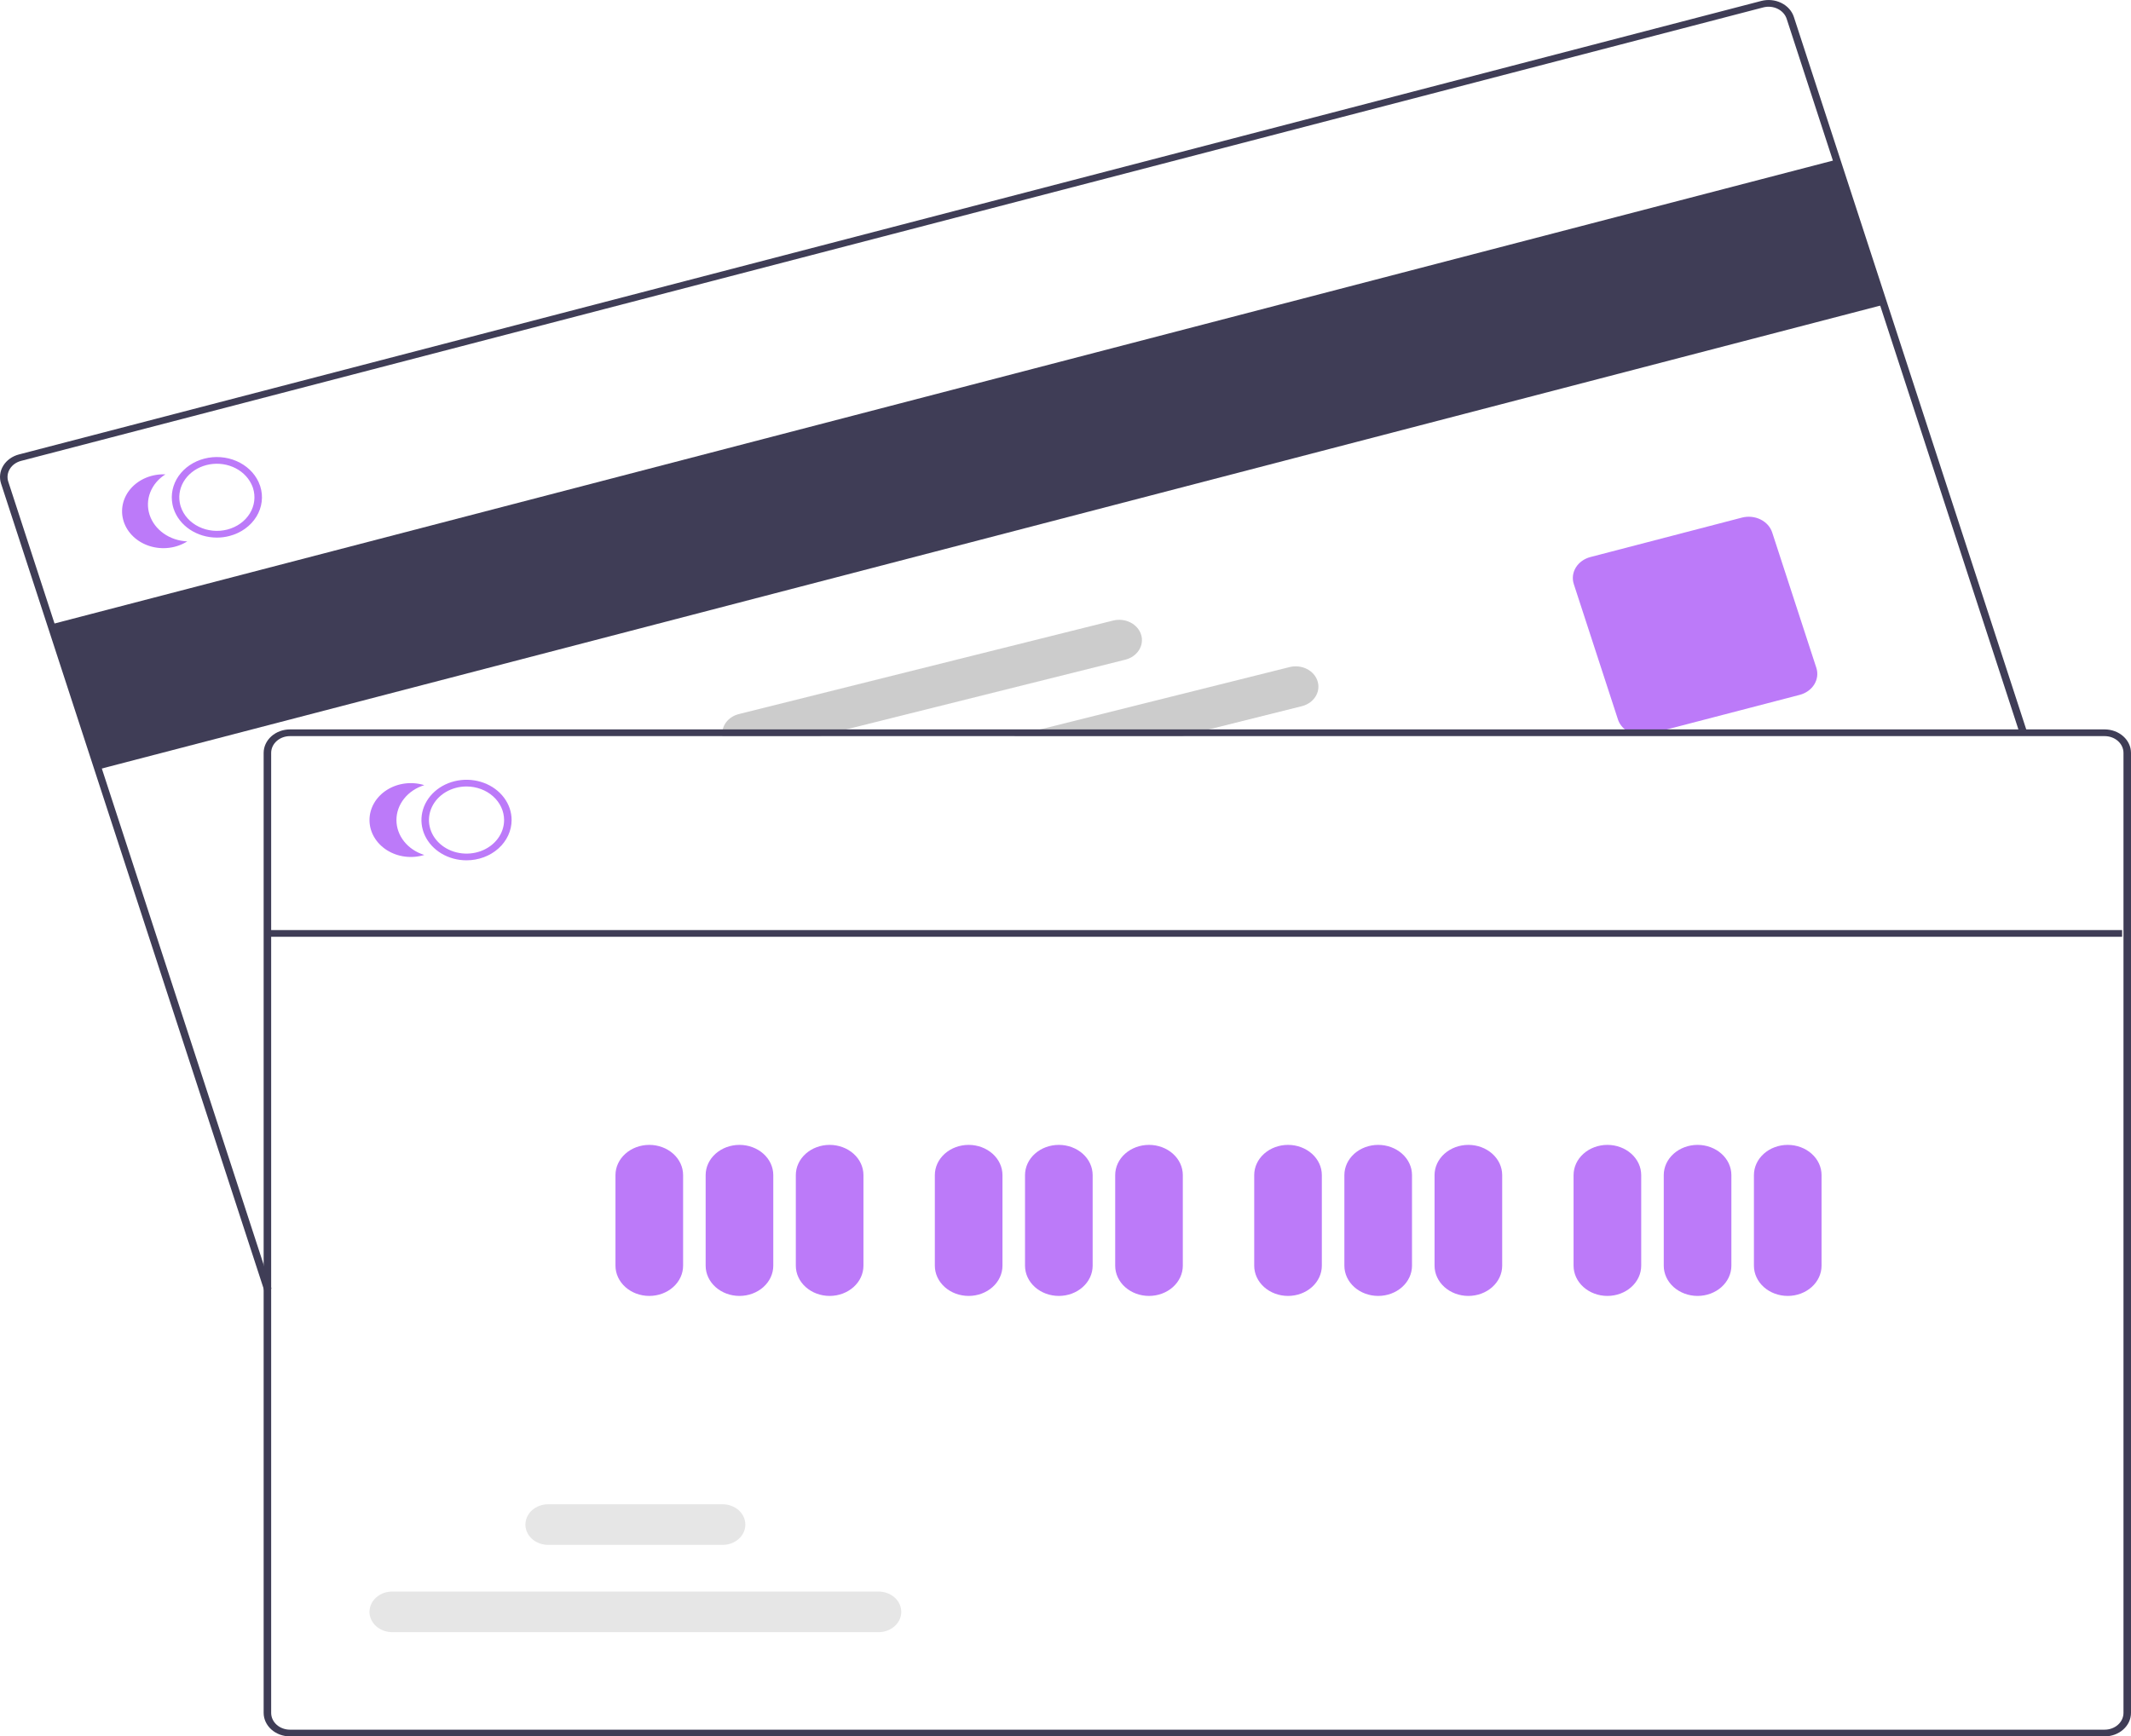 <svg width="227" height="185" viewBox="0 0 227 185" fill="none" xmlns="http://www.w3.org/2000/svg">
<g clip-path="url(#clip0_43_67)">
<path d="M195.63 17.011L5.424 66.529L10.462 81.979L200.668 32.461L195.63 17.011Z" fill="#3F3D56"/>
<path d="M28.148 137.498L0.113 51.522C-0.095 50.884 -0.01 50.199 0.347 49.617C0.704 49.035 1.306 48.604 2.019 48.418L187.615 0.101C188.328 -0.084 189.094 -0.009 189.746 0.31C190.397 0.63 190.88 1.167 191.088 1.804L215.925 77.973L215.156 78.173L190.32 2.004C190.17 1.549 189.825 1.166 189.36 0.938C188.895 0.71 188.348 0.656 187.838 0.787L2.243 49.105C1.734 49.237 1.304 49.545 1.049 49.961C0.793 50.377 0.733 50.866 0.882 51.322L28.917 137.298L28.148 137.498Z" fill="#3F3D56"/>
<path d="M174.846 78.326C174.283 78.326 173.736 78.162 173.285 77.861C172.835 77.559 172.506 77.135 172.348 76.652L167.645 62.231C167.453 61.639 167.532 61.004 167.863 60.463C168.195 59.923 168.753 59.523 169.415 59.349L185.554 55.148C186.216 54.976 186.928 55.046 187.533 55.343C188.137 55.639 188.586 56.138 188.779 56.73L193.481 71.15C193.674 71.742 193.595 72.378 193.263 72.918C192.932 73.458 192.374 73.859 191.712 74.032L175.573 78.233C175.337 78.295 175.092 78.326 174.846 78.326Z" fill="#BC7AF9"/>
<path d="M27.715 51.788C27.666 51.639 27.609 51.494 27.543 51.351C27.091 50.373 26.251 49.578 25.184 49.119C24.116 48.66 22.897 48.57 21.759 48.866C20.622 49.162 19.647 49.823 19.022 50.722C18.397 51.621 18.166 52.694 18.373 53.737C18.402 53.889 18.441 54.039 18.489 54.187C18.782 55.079 19.389 55.861 20.221 56.418C21.053 56.975 22.064 57.277 23.104 57.277C23.558 57.278 24.009 57.22 24.445 57.105C25.667 56.786 26.697 56.047 27.31 55.05C27.923 54.054 28.069 52.88 27.715 51.788ZM24.221 56.419C23.202 56.683 22.107 56.575 21.177 56.12C20.246 55.664 19.556 54.897 19.258 53.987C19.211 53.839 19.174 53.688 19.146 53.536C18.996 52.678 19.201 51.8 19.722 51.066C20.244 50.333 21.047 49.795 21.981 49.552C22.915 49.309 23.916 49.378 24.796 49.747C25.677 50.116 26.377 50.759 26.766 51.555C26.839 51.695 26.899 51.84 26.946 51.988C27.242 52.898 27.12 53.876 26.61 54.707C26.098 55.538 25.239 56.154 24.221 56.419Z" fill="#BC7AF9"/>
<path d="M15.935 54.852C15.679 54.066 15.703 53.229 16.005 52.456C16.307 51.683 16.871 51.013 17.619 50.541C16.919 50.51 16.22 50.63 15.582 50.889C14.943 51.149 14.383 51.541 13.949 52.033C13.514 52.525 13.218 53.103 13.084 53.718C12.95 54.333 12.982 54.968 13.178 55.57C13.374 56.172 13.729 56.723 14.212 57.178C14.694 57.632 15.292 57.977 15.954 58.184C16.617 58.39 17.325 58.452 18.019 58.365C18.714 58.278 19.375 58.043 19.948 57.681C19.033 57.641 18.154 57.347 17.435 56.84C16.716 56.333 16.191 55.638 15.935 54.852Z" fill="#BC7AF9"/>
<path d="M140.352 72.576C140.267 72.302 140.122 72.046 139.926 71.823C139.73 71.599 139.487 71.412 139.21 71.273C138.933 71.133 138.628 71.044 138.312 71.01C137.997 70.976 137.677 70.997 137.37 71.074L110.799 77.715L107.937 78.43H125.908L128.769 77.715L138.675 75.24C139.293 75.085 139.816 74.718 140.13 74.218C140.445 73.719 140.524 73.128 140.352 72.576Z" fill="#CCCCCC"/>
<path d="M121.553 67.616C121.38 67.064 120.969 66.596 120.41 66.315C119.85 66.034 119.189 65.963 118.571 66.117L78.7 76.081C78.143 76.222 77.661 76.536 77.34 76.967C77.019 77.398 76.882 77.917 76.951 78.43H87.273L90.139 77.715L119.876 70.284C120.494 70.128 121.018 69.76 121.332 69.26C121.647 68.76 121.726 68.168 121.553 67.616Z" fill="#CCCCCC"/>
<path d="M224.198 77.714H30.886C30.143 77.715 29.431 77.979 28.906 78.448C28.381 78.918 28.085 79.554 28.084 80.218V182.497C28.085 183.16 28.381 183.797 28.906 184.266C29.431 184.735 30.143 184.999 30.886 185H224.198C224.941 184.999 225.653 184.735 226.178 184.266C226.704 183.797 226.999 183.16 227 182.497V80.218C226.999 79.554 226.704 78.918 226.178 78.448C225.653 77.979 224.941 77.715 224.198 77.714ZM226.199 182.497C226.199 182.971 225.988 183.426 225.613 183.761C225.238 184.096 224.729 184.285 224.198 184.285H30.886C30.355 184.285 29.846 184.096 29.471 183.761C29.096 183.426 28.885 182.971 28.885 182.497V80.218C28.885 79.743 29.096 79.289 29.471 78.953C29.846 78.618 30.355 78.43 30.886 78.429H224.198C224.729 78.43 225.238 78.618 225.613 78.953C225.988 79.289 226.199 79.743 226.199 80.218V182.497Z" fill="#3F3D56"/>
<path d="M49.695 91.662C48.745 91.662 47.817 91.41 47.027 90.939C46.237 90.467 45.622 89.797 45.258 89.013C44.895 88.229 44.8 87.366 44.985 86.534C45.17 85.701 45.628 84.936 46.299 84.336C46.971 83.736 47.827 83.327 48.758 83.162C49.69 82.996 50.656 83.081 51.533 83.406C52.411 83.731 53.161 84.281 53.689 84.987C54.217 85.692 54.498 86.522 54.498 87.371C54.497 88.508 53.99 89.599 53.09 90.404C52.19 91.208 50.969 91.661 49.695 91.662ZM49.695 83.794C48.904 83.794 48.13 84.004 47.472 84.397C46.814 84.79 46.301 85.349 45.998 86.002C45.695 86.656 45.615 87.375 45.77 88.068C45.924 88.762 46.306 89.399 46.865 89.899C47.425 90.4 48.138 90.74 48.915 90.878C49.691 91.016 50.496 90.945 51.227 90.675C51.958 90.404 52.583 89.946 53.023 89.358C53.463 88.769 53.698 88.078 53.698 87.371C53.697 86.422 53.274 85.513 52.524 84.843C51.774 84.173 50.757 83.796 49.695 83.794Z" fill="#BC7AF9"/>
<path d="M42.23 87.371C42.23 86.552 42.516 85.754 43.048 85.087C43.58 84.421 44.331 83.919 45.197 83.652C44.534 83.448 43.826 83.388 43.132 83.477C42.437 83.567 41.777 83.804 41.206 84.167C40.635 84.531 40.169 85.012 39.848 85.569C39.526 86.126 39.359 86.744 39.359 87.371C39.359 87.998 39.526 88.615 39.848 89.172C40.169 89.73 40.635 90.21 41.206 90.574C41.777 90.938 42.437 91.174 43.132 91.264C43.826 91.354 44.534 91.294 45.197 91.089C44.331 90.822 43.58 90.321 43.048 89.654C42.516 88.987 42.23 88.189 42.23 87.371Z" fill="#BC7AF9"/>
<path d="M69.164 138.073C68.209 138.072 67.293 137.733 66.618 137.13C65.943 136.526 65.563 135.708 65.562 134.855V125.199C65.562 124.345 65.942 123.527 66.617 122.923C67.293 122.32 68.209 121.98 69.164 121.98C70.119 121.98 71.036 122.32 71.711 122.923C72.387 123.527 72.766 124.345 72.766 125.199V134.855C72.765 135.708 72.385 136.526 71.71 137.129C71.035 137.733 70.119 138.072 69.164 138.073Z" fill="#BC7AF9"/>
<path d="M78.77 138.073C77.815 138.072 76.899 137.733 76.224 137.13C75.549 136.526 75.169 135.708 75.168 134.855V125.199C75.168 124.345 75.547 123.527 76.223 122.923C76.898 122.32 77.814 121.98 78.77 121.98C79.725 121.98 80.641 122.32 81.317 122.923C81.992 123.527 82.372 124.345 82.372 125.199V134.855C82.371 135.708 81.991 136.526 81.316 137.129C80.64 137.733 79.725 138.072 78.77 138.073Z" fill="#BC7AF9"/>
<path d="M88.375 138.073C87.42 138.072 86.505 137.733 85.829 137.13C85.154 136.526 84.774 135.708 84.773 134.855V125.199C84.773 124.345 85.153 123.527 85.828 122.923C86.504 122.32 87.42 121.98 88.375 121.98C89.331 121.98 90.247 122.32 90.922 122.923C91.598 123.527 91.977 124.345 91.977 125.199V134.855C91.976 135.708 91.596 136.526 90.921 137.129C90.246 137.733 89.33 138.072 88.375 138.073Z" fill="#BC7AF9"/>
<path d="M103.184 138.073C102.229 138.072 101.313 137.733 100.638 137.13C99.963 136.526 99.583 135.708 99.582 134.855V125.199C99.582 124.345 99.961 123.527 100.637 122.923C101.312 122.32 102.229 121.98 103.184 121.98C104.139 121.98 105.055 122.32 105.731 122.923C106.406 123.527 106.786 124.345 106.786 125.199V134.855C106.785 135.708 106.405 136.526 105.73 137.129C105.054 137.733 104.139 138.072 103.184 138.073Z" fill="#BC7AF9"/>
<path d="M112.79 138.073C111.835 138.072 110.919 137.733 110.244 137.13C109.568 136.526 109.189 135.708 109.188 134.855V125.199C109.188 124.345 109.567 123.527 110.243 122.923C110.918 122.32 111.834 121.98 112.79 121.98C113.745 121.98 114.661 122.32 115.337 122.923C116.012 123.527 116.392 124.345 116.392 125.199V134.855C116.391 135.708 116.011 136.526 115.335 137.129C114.66 137.733 113.745 138.072 112.79 138.073Z" fill="#BC7AF9"/>
<path d="M122.395 138.073C121.44 138.072 120.525 137.733 119.849 137.13C119.174 136.526 118.794 135.708 118.793 134.855V125.199C118.793 124.345 119.172 123.527 119.848 122.923C120.524 122.32 121.44 121.98 122.395 121.98C123.35 121.98 124.267 122.32 124.942 122.923C125.618 123.527 125.997 124.345 125.997 125.199V134.855C125.996 135.708 125.616 136.526 124.941 137.129C124.266 137.733 123.35 138.072 122.395 138.073Z" fill="#BC7AF9"/>
<path d="M137.204 138.073C136.249 138.072 135.333 137.733 134.658 137.13C133.983 136.526 133.603 135.708 133.602 134.855V125.199C133.602 124.345 133.981 123.527 134.657 122.923C135.332 122.32 136.248 121.98 137.204 121.98C138.159 121.98 139.075 122.32 139.751 122.923C140.426 123.527 140.806 124.345 140.806 125.199V134.855C140.805 135.708 140.425 136.526 139.75 137.129C139.074 137.733 138.159 138.072 137.204 138.073Z" fill="#BC7AF9"/>
<path d="M146.809 138.073C145.854 138.072 144.939 137.733 144.264 137.13C143.588 136.526 143.208 135.708 143.207 134.855V125.199C143.207 124.345 143.587 123.527 144.262 122.923C144.938 122.32 145.854 121.98 146.809 121.98C147.765 121.98 148.681 122.32 149.356 122.923C150.032 123.527 150.411 124.345 150.411 125.199V134.855C150.41 135.708 150.031 136.526 149.355 137.129C148.68 137.733 147.764 138.072 146.809 138.073Z" fill="#BC7AF9"/>
<path d="M156.415 138.073C155.46 138.072 154.544 137.733 153.869 137.13C153.194 136.526 152.814 135.708 152.813 134.855V125.199C152.813 124.345 153.192 123.527 153.868 122.923C154.543 122.32 155.46 121.98 156.415 121.98C157.37 121.98 158.286 122.32 158.962 122.923C159.637 123.527 160.017 124.345 160.017 125.199V134.855C160.016 135.708 159.636 136.526 158.961 137.129C158.285 137.733 157.37 138.072 156.415 138.073Z" fill="#BC7AF9"/>
<path d="M171.223 138.073C170.268 138.072 169.353 137.733 168.678 137.13C168.002 136.526 167.622 135.708 167.621 134.855V125.199C167.621 124.345 168.001 123.527 168.676 122.923C169.352 122.32 170.268 121.98 171.223 121.98C172.179 121.98 173.095 122.32 173.77 122.923C174.446 123.527 174.826 124.345 174.826 125.199V134.855C174.824 135.708 174.445 136.526 173.769 137.129C173.094 137.733 172.178 138.072 171.223 138.073Z" fill="#BC7AF9"/>
<path d="M180.829 138.073C179.874 138.072 178.959 137.733 178.283 137.13C177.608 136.526 177.228 135.708 177.227 134.855V125.199C177.227 124.345 177.607 123.527 178.282 122.923C178.958 122.32 179.874 121.98 180.829 121.98C181.784 121.98 182.701 122.32 183.376 122.923C184.052 123.527 184.431 124.345 184.431 125.199V134.855C184.43 135.708 184.05 136.526 183.375 137.129C182.7 137.733 181.784 138.072 180.829 138.073Z" fill="#BC7AF9"/>
<path d="M190.435 138.073C189.48 138.072 188.564 137.733 187.889 137.13C187.213 136.526 186.834 135.708 186.833 134.855V125.199C186.833 124.345 187.212 123.527 187.888 122.923C188.563 122.32 189.479 121.98 190.435 121.98C191.39 121.98 192.306 122.32 192.982 122.923C193.657 123.527 194.037 124.345 194.037 125.199V134.855C194.036 135.708 193.656 136.526 192.98 137.129C192.305 137.733 191.39 138.072 190.435 138.073Z" fill="#BC7AF9"/>
<path d="M93.586 173.895H41.779C41.138 173.895 40.522 173.667 40.068 173.261C39.614 172.856 39.359 172.306 39.359 171.732C39.359 171.159 39.614 170.609 40.068 170.203C40.522 169.797 41.138 169.57 41.779 169.57H93.586C94.228 169.57 94.843 169.797 95.297 170.203C95.751 170.609 96.006 171.159 96.006 171.732C96.006 172.306 95.751 172.856 95.297 173.261C94.843 173.667 94.228 173.895 93.586 173.895Z" fill="#E6E6E6"/>
<path d="M76.976 164.597H58.389C57.747 164.597 57.132 164.369 56.678 163.963C56.224 163.558 55.969 163.008 55.969 162.434C55.969 161.861 56.224 161.311 56.678 160.905C57.132 160.499 57.747 160.271 58.389 160.271H76.976C77.618 160.271 78.234 160.499 78.688 160.905C79.141 161.311 79.396 161.861 79.396 162.434C79.396 163.008 79.141 163.558 78.688 163.963C78.234 164.369 77.618 164.597 76.976 164.597Z" fill="#E6E6E6"/>
<path d="M226.055 99.093H28.741V99.808H226.055V99.093Z" fill="#3F3D56"/>
</g>
<defs>
<clipPath id="clip0_43_67">
<rect width="227" height="185" fill="white"/>
</clipPath>
</defs>
</svg>
